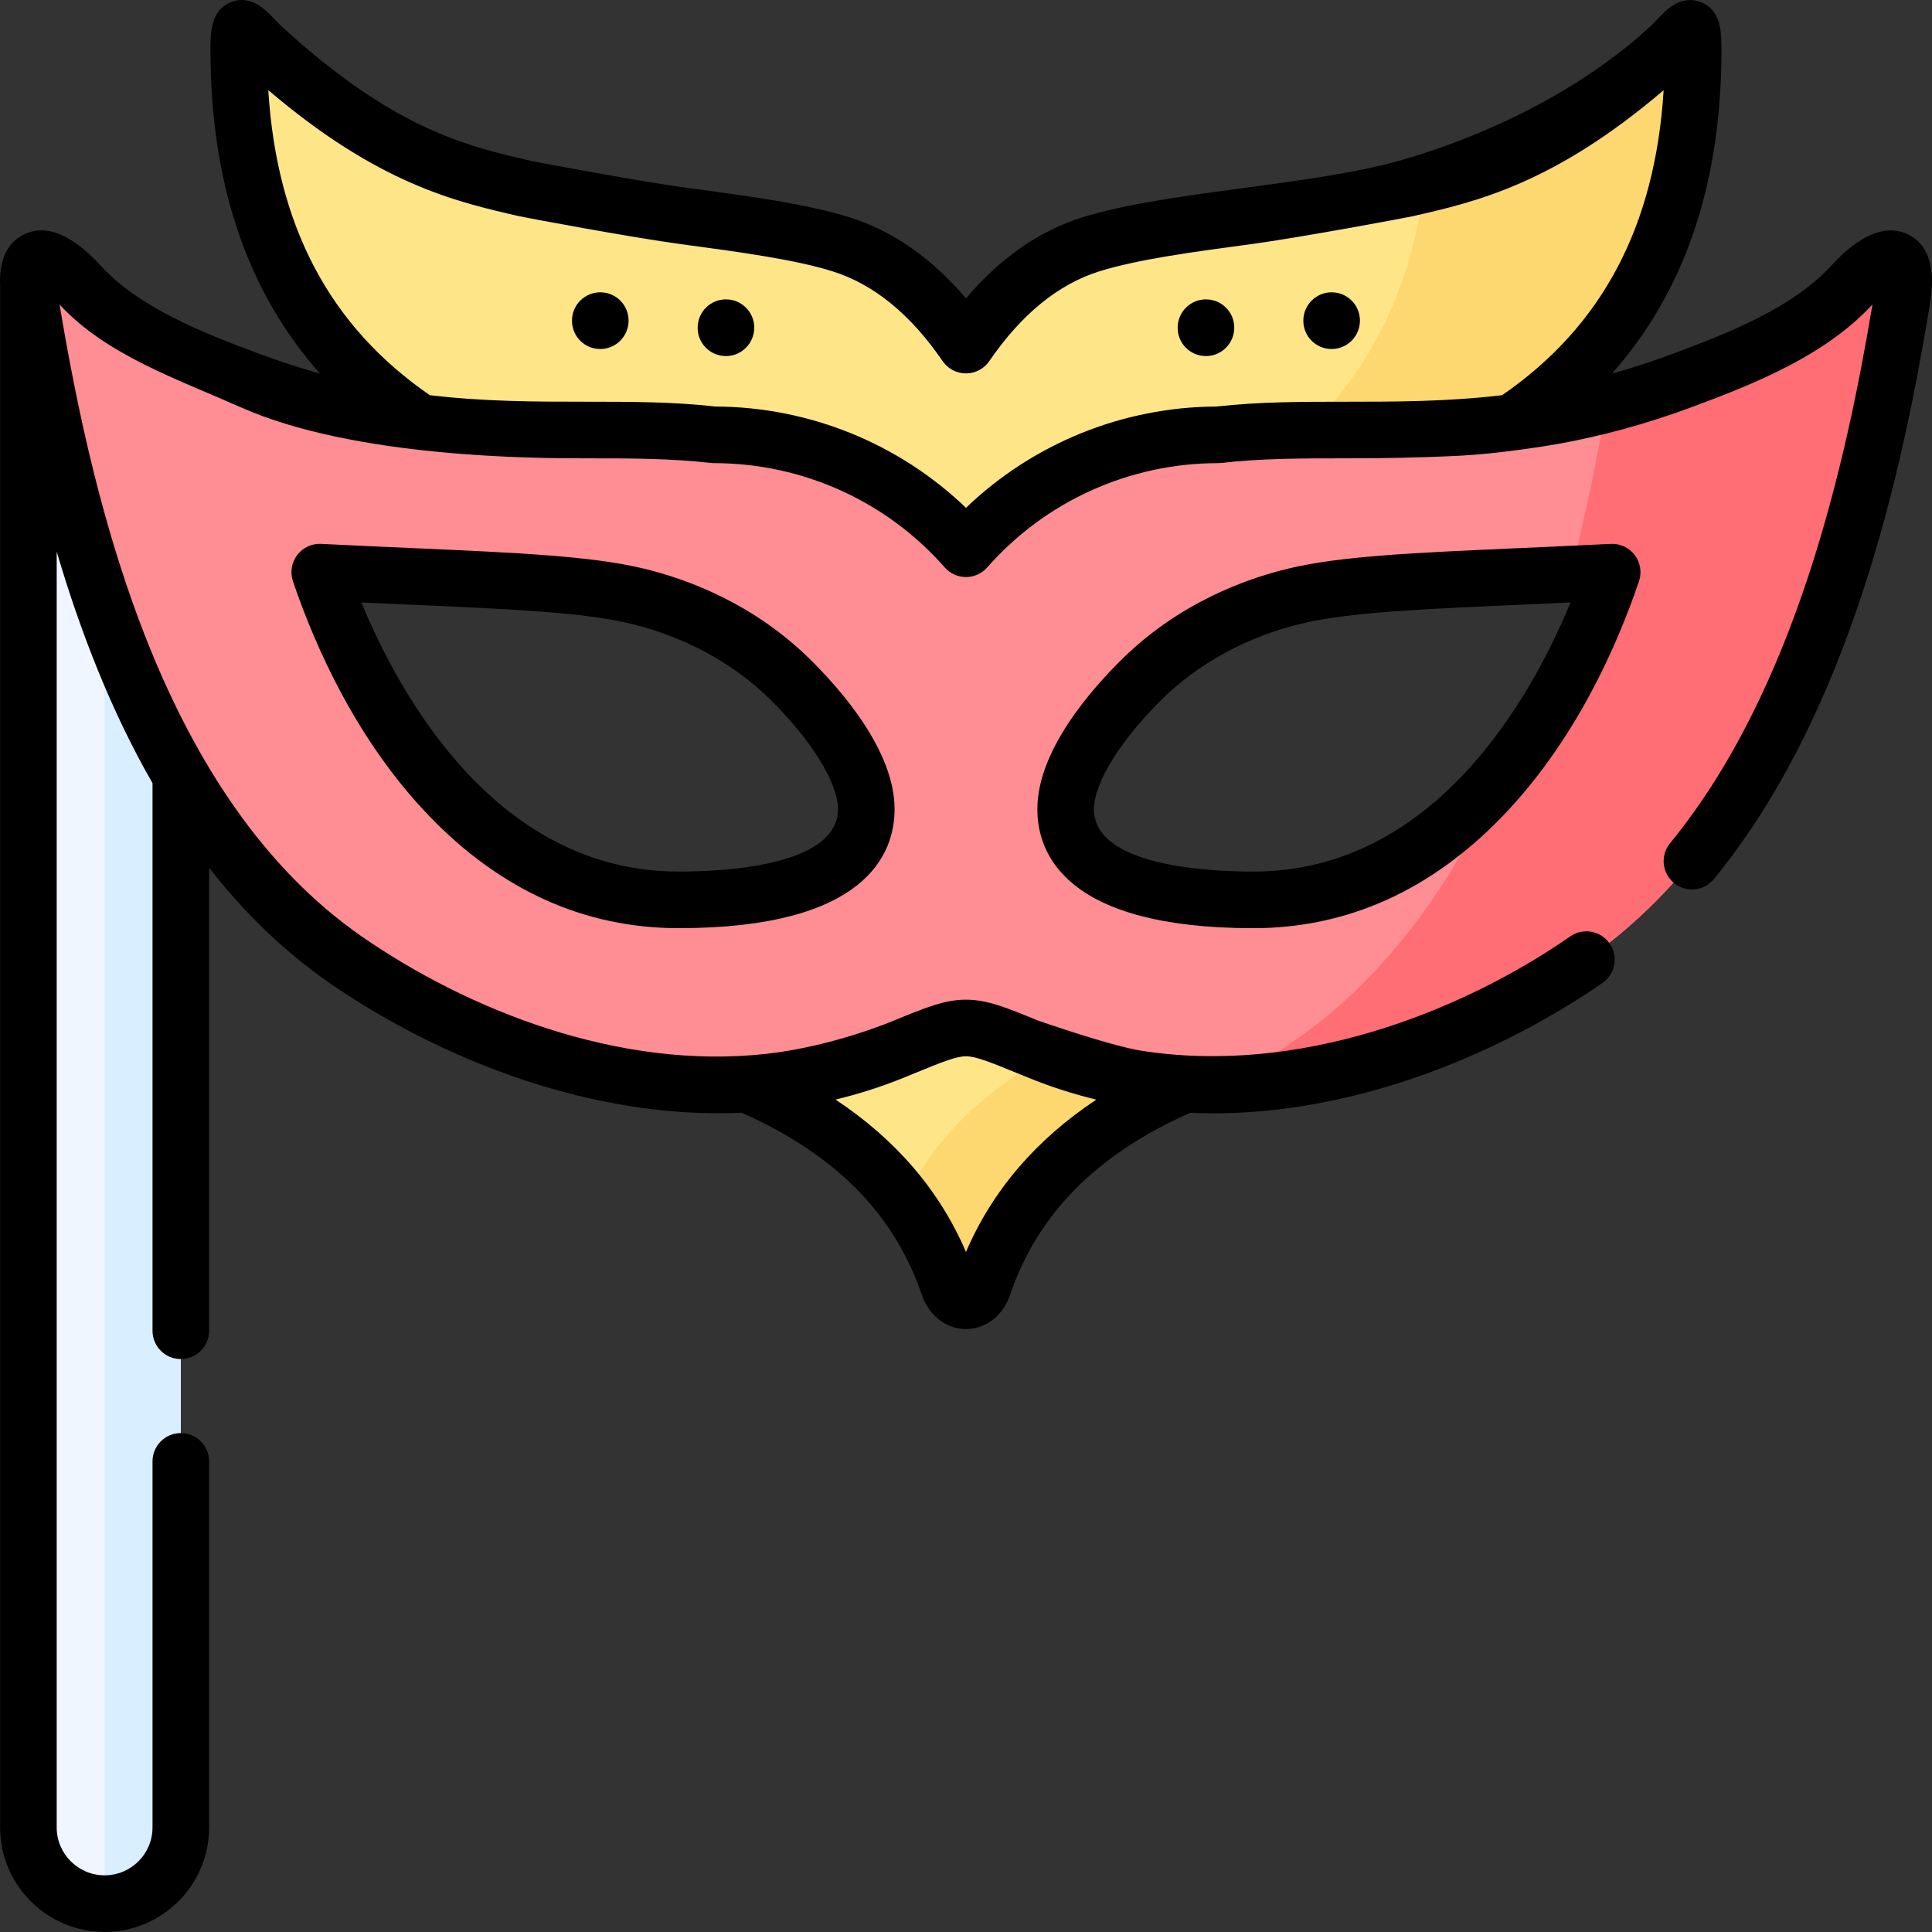 <svg id="Capa_1" enable-background="new 0 0 511.999 511.999" height="512" viewBox="0 0 511.999 511.999" width="512" xmlns="http://www.w3.org/2000/svg"><rect x="0" y="0" width="511.999" height="511.999" fill="#333333" stroke="none"/><g><g><path clip-rule="evenodd" d="m47.917 484.297v-278.731c3.477-48.416-40.333-128.85-40.39-130.04v408.771c0 11.111 9.098 20.181 20.209 20.181s20.181-9.07 20.181-20.181z" fill="#eff6ff" fill-rule="evenodd"/></g><g><path clip-rule="evenodd" d="m222.913 64.755c-19.727-6.179-54.449-7.88-78.739-13.633-19.019-4.535-40.362-7.256-74.346-38.377-1.36-1.232-2.61-2.567-3.894-3.876-.361-.368-1.314-1.607-1.97-1.316-.504.224-.518 1.291-.56 1.724-.163 1.684-.124 3.395-.124 5.084.198 35.543 10.346 72.588 47.901 97.587 29.563 3.741 128.568 40.965 144.809 59.474 16.269-18.508 115.246-55.732 144.809-59.474 37.556-24.999 47.703-62.044 47.901-97.587.012-1.946.453-4.18-.23-6.055-.437-1.198-1.304-.712-2.02.05-1.4 1.489-2.757 3.008-4.269 4.39-34.013 31.121-55.327 33.842-74.374 38.377-24.291 5.754-59.012 7.454-78.739 13.633-12.641 3.968-23.809 13.151-33.077 26.7-9.269-13.55-20.437-22.733-33.078-26.701z" fill="#fde588" fill-rule="evenodd"/></g><g><path clip-rule="evenodd" d="m314.01 287.309c-12.755-.737-25.736-13.401-38.576-18.616-10.26-4.167-14.852-6.264-19.444-6.264s-9.183 2.097-19.416 6.264c-12.868 5.215-25.85 17.88-38.604 18.616 29.832 12.785 44.599 27.489 53.428 53.428 1.814 5.3 7.398 5.3 9.183 0 8.83-25.939 23.597-40.643 53.429-53.428z" fill="#fde588" fill-rule="evenodd"/></g><g><path clip-rule="evenodd" d="m189.183 115.235c-23.894-2.749-48.44.453-78.002-3.288-13.69-1.757-28.457-4.988-44.727-11.026-17.658-6.519-34.211-13.52-45.067-25.197-7.369-7.936-13.435-10.119-13.86-2.069v1.842.028c.057 1.19.227 2.579.482 4.138 6.916 42.062 18.027 88.574 39.908 125.902 11.366 19.33 25.595 36.223 43.65 48.751 23.44 16.241 63.604 35.458 106.403 32.992 12.755-.737 25.736-3.401 38.604-8.616 10.232-4.167 14.824-6.264 19.416-6.264s9.183 2.097 19.444 6.264c12.84 5.215 25.821 7.88 38.576 8.616 42.828 2.466 82.963-16.751 106.403-32.992 52.89-36.705 73.071-110.795 83.586-174.653 2.409-14.682-4.563-13.463-13.407-3.94-10.856 11.678-27.409 18.678-45.038 25.197-16.298 6.037-31.065 9.268-44.755 11.026-29.563 3.741-54.109.539-78.002 3.288-26.672 0-50.537 11.678-66.807 30.186-16.241-18.508-40.135-30.185-66.807-30.185zm-104.447 36.393c42.601 2.097 67.458 2.381 83.983 6.321 12.415 2.976 27.579 9.353 40.362 21.796 10.912 10.657 20.493 24.092 20.493 34.693 0 20.379-29.364 24.035-49.744 24.035-49.63 0-80.695-44.386-95.094-86.845zm247.414 86.845c-20.379 0-49.744-3.656-49.744-24.035 0-10.601 9.58-24.035 20.493-34.693 12.783-12.443 27.947-18.82 40.362-21.796 16.525-3.94 41.382-4.223 83.983-6.321-14.399 42.459-45.464 86.845-95.094 86.845z" fill="#fe8d94" fill-rule="evenodd"/></g><g><path clip-rule="evenodd" d="m490.592 75.724c-10.856 11.678-27.409 18.678-45.038 25.197-6.859 2.551-13.463 4.592-19.812 6.236-2.551 14.739-5.64 29.931-9.552 44.981 3.543-.142 7.228-.34 11.054-.51-6.406 18.905-16.128 38.207-29.336 53.824-12.755 28.287-30.243 53.258-54.732 70.264-5.584 3.855-12.103 7.908-19.416 11.791 39.086-.652 74.998-18.168 96.653-33.19 52.89-36.705 73.071-110.795 83.586-174.653 2.409-14.682-4.563-13.464-13.407-3.94z" fill="#ff6d75" fill-rule="evenodd"/></g><g><path clip-rule="evenodd" d="m442.181 12.744c-28.344 25.934-47.873 32.142-64.624 36.11-3.004 23.468-11.734 46.455-31.207 65.134 16.751-.17 34.466.482 54.449-2.041 37.556-24.999 47.703-62.044 47.901-97.587.012-1.946.453-4.18-.23-6.055-.437-1.198-1.304-.712-2.02.05-1.4 1.488-2.757 3.007-4.269 4.389z" fill="#fdd76f" fill-rule="evenodd"/></g><g><path clip-rule="evenodd" d="m251.398 340.737c1.814 5.3 7.398 5.3 9.183 0 7.766-22.817 24.659-41.098 53.428-53.428-11.876-.68-23.979-3.033-35.968-7.596-18.452 10.034-30.952 23.015-38.491 38.491 5.187 6.915 9.099 14.426 11.848 22.533z" fill="#fdd76f" fill-rule="evenodd"/></g><g><path clip-rule="evenodd" d="m27.736 504.477c11.111 0 20.181-9.07 20.181-20.181v-97.02-34.608-147.102c-8.078-13.803-14.71-28.854-20.181-44.471z" fill="#d9eeff" fill-rule="evenodd"/></g><g><path d="m170.458 150.654c-13.859-3.304-32.823-4.145-61.528-5.418-7.262-.322-15.177-.673-23.825-1.099-2.473-.131-4.859.991-6.354 2.972-1.495 1.982-1.913 4.575-1.116 6.926 5.893 17.377 16.927 42.261 36.03 62.133 19.011 19.775 41.272 29.802 66.165 29.802 49.806 0 57.243-19.757 57.243-31.535 0-15.52-14.255-31.759-22.761-40.066-14.876-14.478-32.054-20.887-43.854-23.715zm51.616 63.784c0 14.925-29.543 16.536-42.244 16.536-48.013 0-73.65-46.129-84.057-71.314 4.367.201 8.527.385 12.492.561 27.847 1.234 46.243 2.05 58.706 5.021 9.961 2.387 24.445 7.774 36.87 19.869 11.076 10.816 18.233 22.328 18.233 29.327z"/><path d="m426.875 144.138c-8.648.426-16.563.776-23.825 1.099-28.706 1.272-47.67 2.113-61.537 5.419-11.791 2.826-28.968 9.235-43.854 23.724-8.497 8.299-22.752 24.538-22.752 40.058 0 11.777 7.437 31.535 57.243 31.535 24.893 0 47.154-10.027 66.165-29.802 19.104-19.872 30.138-44.757 36.031-62.133.797-2.351.379-4.944-1.116-6.926-1.496-1.984-3.88-3.099-6.355-2.974zm-94.725 86.835c-12.702 0-42.244-1.611-42.244-16.536 0-6.998 7.157-18.51 18.224-29.319 12.434-12.103 26.918-17.49 36.87-19.875 12.471-2.973 30.867-3.789 58.714-5.023 3.966-.176 8.125-.36 12.493-.561-10.407 25.186-36.044 71.314-84.057 71.314z"/><path d="m159.082 77.464c-4.142 0-7.499 3.358-7.499 7.499v.057c0 4.142 3.358 7.471 7.499 7.471s7.499-3.386 7.499-7.528-3.357-7.499-7.499-7.499z"/><path d="m192.386 79.335c-4.142 0-7.499 3.358-7.499 7.499v.057c0 4.142 3.358 7.471 7.499 7.471 4.142 0 7.499-3.386 7.499-7.528.001-4.141-3.357-7.499-7.499-7.499z"/><path d="m352.898 77.464c-4.142 0-7.499 3.358-7.499 7.499v.057c0 4.142 3.358 7.471 7.499 7.471 4.142 0 7.499-3.386 7.499-7.528s-3.357-7.499-7.499-7.499z"/><path d="m319.594 79.335c-4.142 0-7.499 3.358-7.499 7.499v.057c0 4.142 3.358 7.471 7.499 7.471s7.499-3.386 7.499-7.528c0-4.141-3.357-7.499-7.499-7.499z"/><path d="m505.666 62.135c-8.725-4.275-17.639 5.33-20.567 8.482-10.046 10.806-26.329 17.421-42.149 23.271-5.44 2.013-10.689 3.701-15.778 5.121 19.09-21.471 28.833-49.81 29.027-84.609.027-4.991.266-11.341-5.13-13.7-2.77-1.211-5.643-.743-8.084.963-2.21 1.545-3.889 3.74-5.867 5.549-29.702 27.178-69.431 36.23-71.04 36.613-10.729 2.541-23.903 4.311-36.644 6.023-16.085 2.161-31.278 4.202-42.612 7.752-11.453 3.595-21.792 10.802-30.832 21.474-9.04-10.673-19.379-17.88-30.836-21.476-11.33-3.549-26.523-5.59-42.609-7.751-12.741-1.712-39.897-6.782-41.561-7.162-17.076-3.894-36.431-8.309-66.109-35.487-1.985-1.807-3.671-4.001-5.887-5.544-2.443-1.701-5.314-2.166-8.084-.952-5.39 2.364-5.151 8.71-5.124 13.699.194 34.793 9.935 63.129 29.02 84.6-5.08-1.419-10.319-3.105-15.749-5.115-15.824-5.842-32.116-12.451-42.161-23.257-2.925-3.159-11.824-12.778-20.564-8.493-5.654 2.771-6.508 8.946-6.299 13.691v408.47c0 15.263 12.43 27.68 27.708 27.68 15.263 0 27.68-12.417 27.68-27.68v-97.02c0-4.142-3.358-7.499-7.499-7.499s-7.499 3.358-7.499 7.499v97.02c0 6.993-5.689 12.681-12.682 12.681-7.008 0-12.709-5.689-12.709-12.681v-338.086c6.199 20.993 14.363 42.12 25.391 61.331v145.127c0 4.142 3.358 7.499 7.499 7.499s7.499-3.358 7.499-7.499v-122.706c9.077 11.62 19.608 22.002 31.877 30.517 11.358 7.875 34.956 22.213 65.376 29.747 15.112 3.743 29.765 5.284 43.876 4.665 24.797 10.99 40.442 26.781 47.757 48.272 1.882 5.499 6.471 9.046 11.697 9.046h.028c5.23-.013 9.806-3.577 11.653-9.058 7.308-21.47 22.943-37.257 47.721-48.246 2.014.089 4.039.136 6.075.136 12.237 0 24.87-1.604 37.836-4.816 30.418-7.535 54.014-21.872 65.372-29.747 3.404-2.36 4.25-7.033 1.89-10.436s-7.033-4.25-10.436-1.889c-29.308 20.321-72.351 36.907-113.915 30.253-8.083-1.294-27.011-7.903-27.011-7.903-8.796-3.594-13.642-5.574-19.223-5.574-5.595 0-10.452 1.99-19.268 5.601 0 0-15.722 6.716-33.42 8.725-39.485 4.482-79.673-11.834-107.46-31.1-52.445-36.398-70.865-112.415-80.056-167.446l.111.12c12.303 13.235 30.889 19.553 47.955 27.124 30.15 13.376 77.734 13.505 91.441 13.508 11.543.002 22.446.005 33.035 1.223.285.033.571.049.857.049 23.464 0 45.76 10.072 61.17 27.633 1.423 1.622 3.476 2.552 5.633 2.553h.003c2.157 0 4.209-.929 5.633-2.548 15.439-17.565 37.736-27.638 61.173-27.638.287 0 .573-.017.857-.049 10.589-1.218 21.492-1.221 33.036-1.223 9.713-.002 19.906-.157 30.809-.729 9.251-.486 21.97-2.456 25.767-3.152 10.89-1.998 22.469-5.027 34.89-9.624 17.513-6.476 35.64-13.905 47.933-27.129.047-.051.095-.102.142-.151-7.094 42.38-20.43 102.238-53.642 142.785-2.624 3.204-2.155 7.929 1.05 10.554s7.929 2.155 10.554-1.05c36.079-44.048 49.929-107.891 57.209-152.086.598-3.65 2.42-14.75-5.734-18.745zm-266.263 223.503 3.005-1.228c7.054-2.89 10.941-4.482 13.582-4.482 2.635 0 6.512 1.584 13.55 4.46l3.07 1.251c5.844 2.376 11.823 4.3 17.926 5.776-15.976 10.591-27.558 24.088-34.545 40.37-6.99-16.29-18.581-29.793-34.569-40.386 6.118-1.477 12.12-3.379 17.981-5.761zm117.283-179.175c-11.837.002-23.026.005-34.323 1.273-24.857.111-48.605 9.794-66.369 26.844-17.743-17.051-41.493-26.733-66.378-26.844-11.297-1.268-22.485-1.271-34.322-1.273-13.266-.003-26.767-.011-41.385-1.737-26.495-18.231-40.566-44.755-42.812-80.846 29.19 24.908 49.786 29.606 66.553 33.43 1.615.369 29.796 5.643 42.899 7.403 15.433 2.074 30.011 4.032 40.118 7.198 10.872 3.413 20.675 11.413 29.134 23.779 1.398 2.043 3.714 3.265 6.189 3.265 2.476 0 4.792-1.222 6.189-3.265 8.459-12.366 18.262-20.366 29.13-23.777 10.111-3.167 24.689-5.126 40.122-7.199 13.103-1.76 41.27-7.031 42.878-7.397 16.766-3.82 37.358-8.511 66.571-33.414-2.25 36.083-16.321 62.599-42.812 80.827-14.617 1.722-28.117 1.73-41.382 1.733z"/></g></g></svg>
